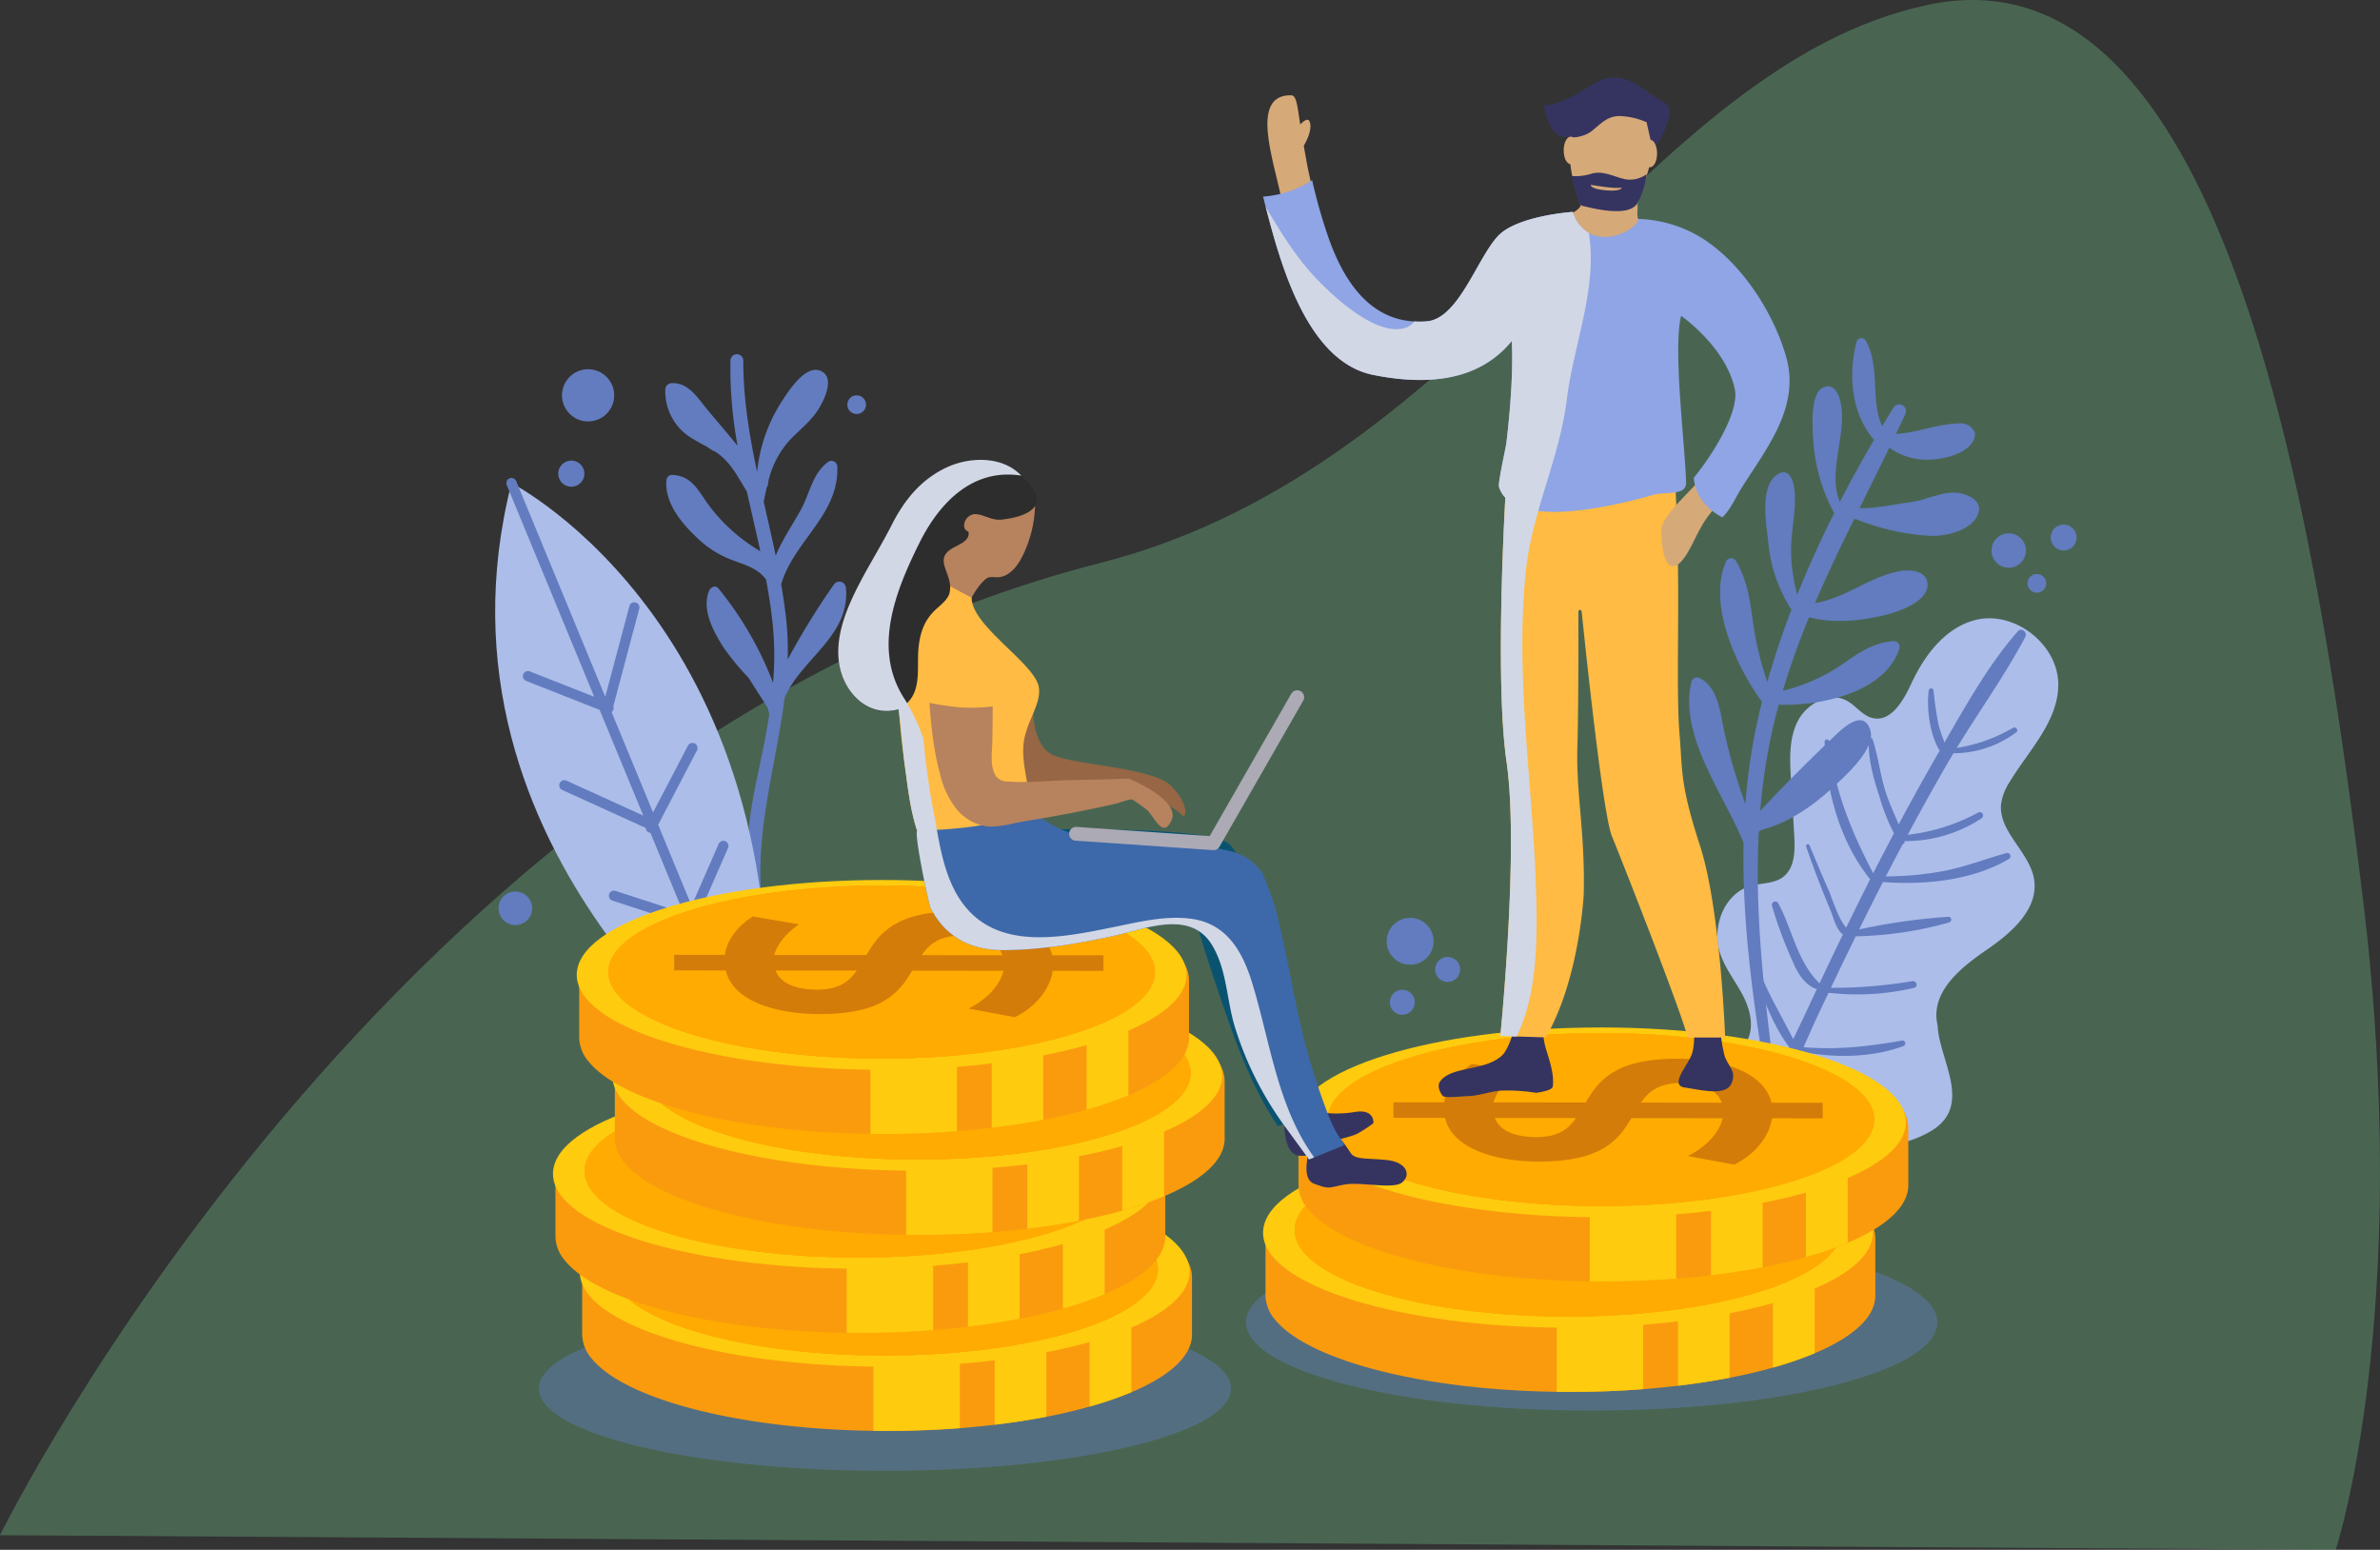 <svg xmlns="http://www.w3.org/2000/svg" xmlns:xlink="http://www.w3.org/1999/xlink" width="546.646" height="355.928" viewBox="0 0 546.646 355.928"><rect x="0" y="0" width="546.646" height="355.928" fill="#333333" stroke="none"/><defs><style>.a{fill:#86eda7;opacity:0.27;}.b{fill:#acbdea;}.c,.d{fill:#627cbf;}.d{opacity:0.43;}.e{fill:#fa9b0e;}.f{fill:#fecb0e;}.g{fill:#ffab01;}.h{fill:#d37c09;}.i{fill:#d6a978;}.j{fill:#353460;}.k{fill:#ffbb43;}.l{fill:#8fa5e5;}.m,.w{fill:#d1d7e5;}.m,.v{mix-blend-mode:color-burn;isolation:isolate;}.n{fill:#966645;}.o{fill:#095370;}.p{fill:#b7825e;}.q{opacity:0.65;fill:url(#a);}.r{fill:#3d69aa;}.s{fill:#2d2d2d;}.t{fill:url(#b);}.u{fill:#acaab5;}</style><linearGradient id="a" x1="-524.133" y1="-80.642" x2="-523.793" y2="-80.671" gradientUnits="objectBoundingBox"><stop offset="0" stop-color="#fff"/><stop offset="0.82" stop-color="#fff" stop-opacity="0"/></linearGradient><linearGradient id="b" x1="-99.481" y1="4.951" x2="-98.791" y2="4.703" gradientUnits="objectBoundingBox"><stop offset="0" stop-color="#fff"/><stop offset="0.098" stop-color="#fff" stop-opacity="0.976"/><stop offset="0.221" stop-color="#fff" stop-opacity="0.918"/><stop offset="0.36" stop-color="#fff" stop-opacity="0.816"/><stop offset="0.508" stop-color="#fff" stop-opacity="0.671"/><stop offset="0.665" stop-color="#fff" stop-opacity="0.49"/><stop offset="0.829" stop-color="#fff" stop-opacity="0.263"/><stop offset="0.996" stop-color="#fff" stop-opacity="0.004"/><stop offset="0.999" stop-color="#fff" stop-opacity="0"/></linearGradient></defs><g transform="translate(-695.869 -910.214)"><path class="a" d="M1245.686,979.968s89.1-181.52,252.784-223.307c86.949-22.2,123.753-114.261,190.234-128.191s88.114,110.195,99.71,205.4-6.248,149.45-6.248,149.45Z" transform="translate(-549.817 282.82)"/><g transform="translate(500.08 603.027)"><g transform="translate(584.638 449.189)"><path class="b" d="M372.81,293.738a12.858,12.858,0,0,1,2.07-5.205c4.325-7.1,10.914-13.62,11.062-21.93.168-9.425-10.132-17.474-19.237-15.034-6.843,1.834-11.549,8.132-14.524,14.561-1.812,3.917-4.667,8.88-8.872,7.91-2.364-.546-3.853-2.881-6-4.016-3.991-2.114-9.159.7-11.208,4.722s-1.831,8.78-1.566,13.289q.384,6.532.767,13.065c.2,3.412.139,7.421-2.6,9.46-2.1,1.561-4.992,1.322-7.5,2.059-6.032,1.771-8.915,9.431-6.954,15.4,1.157,3.52,3.562,6.472,5.27,9.759s2.668,7.4.824,10.616c-2.2,3.844-7.431,4.846-10.253,8.261-3.386,4.1-2.215,10.471.9,14.774s7.748,7.207,11.788,10.66a24.572,24.572,0,0,1,6.72,8.411c1.766-5.822,4.942-10.912,10.946-14.127,7.015-3.757,15.655-3.425,22.448-7.6,8.3-5.1,3.381-13.72,1.778-20.992a21.24,21.24,0,0,1-.461-3.246,10.364,10.364,0,0,1-.236-1.481c-.526-6.827,5.88-11.923,11.528-15.792s11.906-9.308,10.9-16.08C379.443,304.8,372.13,300.155,372.81,293.738Z" transform="translate(-302.037 -251.128)"/><path class="c" d="M374.759,253.712c-6.663,7.559-11.806,16.815-16.873,25.553-.459-1.364-1.012-2.712-1.351-4.1a73.494,73.494,0,0,1-1.133-7.789.568.568,0,0,0-1.135,0c-.486,4.046.207,10,2.531,13.764-3.254,5.578-6.378,11.231-9.418,16.929-1.024-2.513-2.227-4.978-3.034-7.573-1.221-3.925-1.681-8.048-2.941-11.938a.446.446,0,0,0-.871.119c-.245,4.343,1.1,8.906,2.421,13a45.789,45.789,0,0,0,3.341,8.432q-2.421,4.58-4.773,9.193c-5.056-9.741-8.953-19.061-10.1-30.227-.068-.659-1.065-.691-1.052,0,.216,10.921,3.44,22.947,10.457,31.594q-2.8,5.528-5.5,11.105c-1.685-1.718-3.4-7.115-3.9-8.259-1.536-3.517-3.05-7.043-4.494-10.6-.2-.491-1-.3-.815.225,1.7,4.924,3.533,9.785,5.567,14.583.658,1.549,1.3,4.495,2.875,5.618q-2.715,5.605-5.364,11.243a.772.772,0,0,0-.055-.075c-5.044-4.869-6.187-12.344-9.439-18.371a.787.787,0,0,0-1.433.6,97.9,97.9,0,0,0,4.505,12.226c1.159,2.761,2.531,5.546,5.392,6.806a.846.846,0,0,0,.446.058c-.7,1.49-1.4,2.98-2.093,4.473-1.092,2.354-2.23,4.714-3.373,7.083-2.869-5.712-6.155-11.023-8.348-17.182-.21-.592-1.141-.354-.954.263,1.894,6.262,4.362,13.424,8.407,18.777a184.991,184.991,0,0,0-9.244,21.541,1.015,1.015,0,0,0,1.847.779c3.931-6.735,7.065-14.054,10.225-21.289,7.62,1.5,16.1,1.379,23.35-1.275a.66.66,0,0,0-.351-1.272c-7.782,1.36-14.836,2.151-22.547,1.514,1.11-2.536,2.228-5.057,3.389-7.535q1.166-2.486,2.347-4.966a57.69,57.69,0,0,0,19.667-1.137c1.014-.251.564-1.684-.422-1.531a110.592,110.592,0,0,1-18.706,1.528q2.817-5.931,5.71-11.826a84.944,84.944,0,0,0,21.457-3.186c.686-.211.594-1.336-.176-1.3a140.722,140.722,0,0,0-20.5,2.9q2.517-5.105,5.1-10.179c.12-.236.244-.47.365-.706,9.653.727,20.626-.352,28.954-5.313a.736.736,0,0,0-.564-1.339c-4.852,1.328-9.453,3.179-14.425,4.121a72.526,72.526,0,0,1-13.291,1.231q1.915-3.717,3.877-7.408a.549.549,0,0,0,.418-.638c0-.019-.012-.036-.016-.055a31.622,31.622,0,0,0,17.706-5.239.764.764,0,0,0-.77-1.318,44.536,44.536,0,0,1-16.2,5.112q4.52-8.429,9.311-16.711c.395-.679.807-1.351,1.212-2.025a23.878,23.878,0,0,0,14.438-4.835c.585-.46-.162-1.346-.775-1a36.8,36.8,0,0,1-12.937,4.628c5.21-8.513,11.1-16.716,15.761-25.5C377.012,253.984,375.607,252.75,374.759,253.712Z" transform="translate(-300.133 -250.738)"/></g><path class="c" d="M363.146,231.894c-3.629-.513-7.271,1.643-10.807,2.081-3.089.382-8.747,1.637-11.912,1.4,2.283-4.613,4.586-9.229,6.842-13.884a14.735,14.735,0,0,0,9.435,2.745c3.083-.136,7.9-1.208,9.693-4.052a3.285,3.285,0,0,0,.524-1.4,1.536,1.536,0,0,0-.119-.977,3.548,3.548,0,0,0-3.475-1.877c-4.974.055-9.575,2.152-14.537,2.406q1.071-2.248,2.119-4.511a1.543,1.543,0,0,0-2.662-1.556q-1.328,2.133-2.637,4.307c-2.749-6.239-.37-13.518-3.755-19.674a1.165,1.165,0,0,0-2.107.275c-1.972,7.467-1.24,16.489,4.009,22.523-2.72,4.638-5.354,9.393-7.855,14.247-2.826-6.549,1.415-15.209.311-22.037-.326-2.025-1.246-5.345-4.031-4.291-3.325,1.258-2.523,10.058-2.361,12.536a40.318,40.318,0,0,0,4.78,16.362c-3.077,6.128-5.936,12.395-8.489,18.756a38.593,38.593,0,0,1-1.4-11.022c.075-4.422,1.375-9.4.659-13.77-.4-2.458-1.732-4.48-4.152-2.588-3.7,2.89-2.215,11.128-1.791,14.962a34.272,34.272,0,0,0,5.354,15.839c-2.1,5.5-3.974,11.063-5.547,16.651a76.615,76.615,0,0,1-3.469-15.077c-.612-4.533-1.372-8.767-3.729-12.757a1.287,1.287,0,0,0-2.207,0c-4.415,9.56,2.166,24.158,8.2,32.347-.368,1.456-.719,2.913-1.043,4.371a134.725,134.725,0,0,0-2.782,19.147,131.2,131.2,0,0,1-4.755-16.235c-1.039-4.405-1.258-10.354-5.689-12.7a1.338,1.338,0,0,0-1.942.79c-2.928,12.506,7.312,25.554,11.97,37.01-.362,18.068,2.135,36.182,5.091,54.1.194,1.18,2.265.917,2.108-.285-2.447-18.66-4.682-37.6-3.7-56.37a1.491,1.491,0,0,0,.162-.1c.108-.08.212-.166.319-.247h0c.019-.013.036-.028.055-.042,6.057-1.548,11.55-5.27,16.1-9.451,2.712-2.49,10.393-9.128,8.963-13.512-1.687-5.175-6.734,0-8.57,1.743q-8.6,8.172-16.705,16.813a132.923,132.923,0,0,1,3.287-20.671c.3-1.24.635-2.467.971-3.692,9.77.342,24.459-2.881,27.712-12.879a1.384,1.384,0,0,0-1.327-1.74c-4.244.345-7.368,2.25-10.812,4.646a41.675,41.675,0,0,1-14.651,6.768,178.249,178.249,0,0,1,6.032-16.882c5.506,1.433,11.331.874,16.9-.371,3-.671,10.793-3.092,10.295-7.485-.33-2.923-4.155-3.135-6.455-2.711-6.894,1.274-12.47,6.27-19.373,7.3,2.8-6.527,5.876-12.929,9.021-19.317.147.033.284.051.426.075a53.737,53.737,0,0,0,16.869,3.8c3.527.214,9.685-1.159,11.142-5C368.757,233.8,365.55,232.234,363.146,231.894Zm-29.079-19.4c-.007-.139-.007-.281-.011-.42.063.1.121.209.175.315A.976.976,0,0,0,334.067,212.492Z" transform="translate(282.472 188.506)"/><ellipse class="d" cx="79.475" cy="18.891" rx="79.475" ry="18.891" transform="translate(319.576 607.189)"/><ellipse class="d" cx="79.39" cy="20.273" rx="79.39" ry="20.273" transform="translate(481.98 590.603)"/><path class="c" d="M128.455,278.385c3.874-9.02,15.051-14.113,14.088-25.208a1.513,1.513,0,0,0-2.794-.756,171.22,171.22,0,0,0-10.594,17.195,65.95,65.95,0,0,0-.3-8.935c-.3-2.793-.707-5.563-1.185-8.323,2.8-9.857,13.379-16.083,12.885-27.063a1.343,1.343,0,0,0-2-1.15c-3.738,2.668-4.251,7.25-6.389,11.107-1.974,3.563-4.247,6.827-5.751,10.513-.861-4.141-1.822-8.263-2.761-12.387l.006-.012c.216-1.117.445-2.215.7-3.3a1.065,1.065,0,0,0,.258-.558c.052-.362.108-.719.162-1.078a21.178,21.178,0,0,1,4.519-8.83c2.1-2.343,4.634-4.2,6.47-6.783,1.359-1.91,4.482-7.661,1.206-9.4-3.5-1.85-7.459,4.321-8.842,6.415a36.4,36.4,0,0,0-5.986,16.717c-1.789-8.436-3.2-16.928-3.18-25.659a1.474,1.474,0,0,0-2.945,0,97.078,97.078,0,0,0,1.636,19.613c-2.247-2.74-4.552-5.433-6.83-8.145-2.29-2.727-4.362-6.4-8.3-6.229a1.508,1.508,0,0,0-1.482,1.482,12.629,12.629,0,0,0,5.3,10.66,45.824,45.824,0,0,0,4.389,2.511,8.2,8.2,0,0,0,1.868,1.125,13.555,13.555,0,0,1,1.787,1.418c2.315,2.2,3.631,4.856,5.281,7.522a1.016,1.016,0,0,0,.1.112c1.024,4.587,2.115,9.168,3.112,13.767A39.834,39.834,0,0,1,110.856,233.9c-2.344-3.291-3.782-6.518-8.25-6.7a1.328,1.328,0,0,0-1.3,1.3c-.431,5.3,3.792,10.182,7.489,13.558a23.146,23.146,0,0,0,6.59,4.287c3.22,1.371,6.64,1.931,8.811,4.888.645,3.473,1.192,6.962,1.549,10.485a72.178,72.178,0,0,1,.058,13.237,78.142,78.142,0,0,0-12.571-21.709c-.668-.83-1.8-.213-2.115.558-1.765,4.277.945,9.263,3.227,12.9a57.733,57.733,0,0,0,5.838,7.09c1.361,2.173,2.752,4.337,4.145,6.527a1.7,1.7,0,0,0,.17.22,12.729,12.729,0,0,1,.446,1.645c-.593,3.886-1.367,7.771-2.2,11.708-1.937,9.116-4,18.847-1.726,28.082a1,1,0,0,0,1.946-.264C122.257,306.912,126.656,292.809,128.455,278.385Zm9.6-17.719.046-.075c-.014.029-.031.058-.045.086Z" transform="translate(247.543 189.051)"/><g transform="translate(309.519 416.959)"><path class="b" d="M129.47,364.938S49.824,310.393,71.525,224.685C71.525,224.685,139.305,259.147,129.47,364.938Z" transform="translate(-67.779 -223.511)"/><path class="c" d="M113.767,286.22a1.175,1.175,0,0,0-2.082-1.087L103.663,300.5l-9.516-23.036a.859.859,0,0,0,.042-.08,1.148,1.148,0,0,0,.349-.457,1.163,1.163,0,0,0,0-.826l5.95-22.359a1.174,1.174,0,1,0-2.269-.6l-5.533,20.79L72.229,224.411a1.174,1.174,0,0,0-2.17.9l20.089,48.625-14.771-5.822a1.174,1.174,0,1,0-.862,2.184l16.879,6.653,10.028,24.273-17.647-8.028a1.175,1.175,0,0,0-.974,2.139l19.2,8.733a1.111,1.111,0,0,0,1.052,1.105l7.608,18.414-15.626-5.071a1.175,1.175,0,0,0-.725,2.235l16.732,5.429a1.163,1.163,0,0,0,.621.645,1.114,1.114,0,0,0,.366.078L128,365.561a1.174,1.174,0,0,0,2.17-.9l-16.409-39.717,7.126-16.286a1.174,1.174,0,0,0-2.152-.942l-6.22,14.214-7.685-18.6Z" transform="translate(-67.397 -223.685)"/></g><g transform="translate(322.803 509.291)"><g transform="translate(6.138 68.188)"><path class="e" d="M224.861,383.288v13.149c0,4.963-5.179,9.55-13.92,13.235a81.536,81.536,0,0,1-9.606,3.3q-4.624,1.311-9.934,2.341c-3.732.714-7.7,1.334-11.852,1.823-2.594.31-5.273.573-8.008.789-5.358.415-10.95.631-16.712.631-1.052,0-2.1-.009-3.139-.019-21.007-.291-39.607-3.507-51.826-8.394-6.044-2.406-10.526-5.236-12.97-8.309l-.009-.009a8.658,8.658,0,0,1-2.087-5.386V383.288c0-12.209,31.345-22.106,70.032-22.106S224.861,371.079,224.861,383.288Z" transform="translate(-84.232 -360.223)"/><path class="f" d="M154.348,360.365c-38.677,0-70.032,9.756-70.032,21.787s31.355,21.8,70.032,21.8,70.033-9.757,70.033-21.8S193.026,360.365,154.348,360.365Zm0,41.018c-34.663,0-62.767-8.892-62.767-19.87s28.1-19.87,62.767-19.87,62.767,8.892,62.767,19.87S189.013,401.383,154.348,401.383Z" transform="translate(-84.316 -360.365)"/><ellipse class="g" cx="62.767" cy="19.87" rx="62.767" ry="19.87" transform="translate(7.265 1.278)"/><ellipse class="g" cx="62.767" cy="19.87" rx="62.767" ry="19.87" transform="translate(7.265 1.278)"/><path class="f" d="M161.605,395.819v16.063c-5.358.415-10.95.631-16.712.631-1.052,0-2.1-.009-3.139-.019V397.106Z" transform="translate(-74.297 -354.181)"/><path class="f" d="M177.328,393.09v16.656c-3.732.714-7.7,1.334-11.852,1.823V394.377Z" transform="translate(-70.16 -354.657)"/><path class="f" d="M193.633,389.272v15.5a81.54,81.54,0,0,1-9.606,3.3V390.56Z" transform="translate(-66.924 -355.323)"/><g transform="translate(22.379 7.175)"><path class="h" d="M190.212,376.589l11.744.014,0,3.567-11.64-.014c-.634,4.262-4,8.389-8.718,10.645L171,388.832c4.2-2.126,7.243-5.385,7.981-8.69l-20.975-.025c-2.837,4.825-6.618,10-21.2,9.979-10.7-.013-20.027-3.243-21.592-10.03l-11.851-.013,0-3.567,11.641.014c.423-3.219,2.734-6.478,6.408-8.822l10.591,1.8c-3.254,2.3-5.041,4.735-5.672,7.04l21.184.025c2.837-4.825,6.515-10.082,21.091-10.065C179.316,366.486,188.54,369.759,190.212,376.589Zm-44.89,3.514-18.669-.022c1.151,3.09,4.924,4.4,9.539,4.4C141.226,384.491,143.534,382.624,145.321,380.1Zm24.234-8.061c-5.139-.006-7.553,1.9-9.339,4.512l18.563.022C177.629,373.4,174.066,372.047,169.556,372.042Z" transform="translate(-103.371 -366.474)"/></g></g><g transform="translate(0 45.686)"><path class="e" d="M219.635,364.128v13.149c0,4.963-5.178,9.549-13.919,13.233a81.476,81.476,0,0,1-9.607,3.3q-4.624,1.311-9.934,2.339c-3.731.715-7.7,1.335-11.852,1.824-2.594.31-5.273.573-8.008.789-5.357.413-10.949.63-16.711.63-1.052,0-2.1-.009-3.139-.019-21.007-.291-39.607-3.506-51.826-8.392-6.045-2.406-10.528-5.236-12.972-8.309l-.009-.009a8.668,8.668,0,0,1-2.087-5.386V364.128c0-12.209,31.347-22.107,70.033-22.107S219.635,351.919,219.635,364.128Z" transform="translate(-79.006 -341.063)"/><path class="f" d="M149.123,341.2c-38.677,0-70.033,9.756-70.033,21.787s31.356,21.8,70.033,21.8,70.032-9.757,70.032-21.8S187.8,341.2,149.123,341.2Zm0,41.018c-34.664,0-62.767-8.892-62.767-19.87s28.1-19.87,62.767-19.87,62.767,8.892,62.767,19.87S183.786,382.223,149.123,382.223Z" transform="translate(-79.09 -341.205)"/><ellipse class="g" cx="62.767" cy="19.87" rx="62.767" ry="19.87" transform="translate(7.266 1.278)"/><ellipse class="g" cx="62.767" cy="19.87" rx="62.767" ry="19.87" transform="translate(7.266 1.278)"/><path class="f" d="M156.379,376.659v16.063c-5.357.413-10.949.629-16.711.629-1.052,0-2.1-.009-3.139-.019V377.946Z" transform="translate(-69.071 -335.021)"/><path class="f" d="M172.1,373.93v16.655c-3.731.715-7.7,1.335-11.852,1.824V375.217Z" transform="translate(-64.934 -335.497)"/><path class="f" d="M188.408,370.112v15.5a81.465,81.465,0,0,1-9.607,3.3V371.4Z" transform="translate(-61.698 -336.163)"/><g transform="translate(22.379 7.173)"><path class="h" d="M184.986,357.43l11.745.014,0,3.566L185.087,361c-.635,4.261-4,8.389-8.719,10.645l-10.589-1.969c4.2-2.126,7.243-5.385,7.981-8.69l-20.975-.025c-2.837,4.825-6.619,10-21.2,9.979-10.7-.013-20.026-3.243-21.592-10.03l-11.851-.014,0-3.566,11.641.013c.424-3.218,2.735-6.477,6.408-8.821l10.591,1.8c-3.254,2.3-5.039,4.734-5.672,7.04l21.185.025c2.836-4.825,6.513-10.082,21.09-10.066C174.09,347.326,183.314,350.6,184.986,357.43Zm-44.89,3.513-18.667-.021c1.151,3.089,4.924,4.4,9.539,4.4C136,365.331,138.309,363.464,140.1,360.942Zm24.235-8.06c-5.139-.007-7.554,1.905-9.339,4.512l18.563.021C172.4,354.24,168.841,352.887,164.331,352.882Z" transform="translate(-98.145 -347.313)"/></g></g><g transform="translate(13.639 23.184)"><path class="e" d="M231.248,344.967v13.15c0,4.963-5.179,9.549-13.92,13.233a81.328,81.328,0,0,1-9.606,3.3q-4.624,1.312-9.936,2.341c-3.731.714-7.7,1.335-11.852,1.824-2.594.31-5.272.573-8.007.789-5.358.413-10.95.63-16.712.63-1.052,0-2.1-.009-3.139-.019-21.007-.291-39.608-3.506-51.826-8.394-6.044-2.405-10.528-5.234-12.972-8.308l-.009-.009a8.666,8.666,0,0,1-2.086-5.386v-13.15c0-12.209,31.345-22.106,70.032-22.106S231.248,332.758,231.248,344.967Z" transform="translate(-90.619 -321.903)"/><path class="f" d="M160.735,322.045c-38.677,0-70.032,9.756-70.032,21.787s31.355,21.8,70.032,21.8,70.032-9.756,70.032-21.8S199.413,322.045,160.735,322.045Zm0,41.017c-34.664,0-62.767-8.892-62.767-19.869s28.1-19.87,62.767-19.87,62.767,8.892,62.767,19.87S195.4,363.062,160.735,363.062Z" transform="translate(-90.703 -322.045)"/><ellipse class="g" cx="62.767" cy="19.87" rx="62.767" ry="19.87" transform="translate(7.265 1.278)"/><ellipse class="g" cx="62.767" cy="19.87" rx="62.767" ry="19.87" transform="translate(7.265 1.278)"/><path class="f" d="M167.992,357.5v16.063c-5.358.413-10.95.629-16.712.629-1.052,0-2.1-.009-3.139-.019V358.786Z" transform="translate(-80.684 -315.861)"/><path class="f" d="M183.714,354.77v16.654c-3.731.714-7.7,1.335-11.852,1.824V356.057Z" transform="translate(-76.547 -316.337)"/><path class="f" d="M200.02,350.952v15.5a81.313,81.313,0,0,1-9.606,3.3V352.24Z" transform="translate(-73.311 -317.003)"/><g transform="translate(22.379 7.173)"><path class="h" d="M196.6,338.27l11.745.014,0,3.566-11.64-.013c-.634,4.261-4,8.389-8.718,10.645l-10.59-1.97c4.2-2.127,7.243-5.385,7.981-8.69L164.4,341.8c-2.837,4.825-6.619,10-21.2,9.979-10.7-.013-20.026-3.243-21.591-10.03l-11.851-.014,0-3.567,11.641.014c.424-3.218,2.735-6.477,6.408-8.821l10.591,1.8c-3.254,2.3-5.039,4.734-5.671,7.038l21.184.026c2.836-4.825,6.515-10.082,21.09-10.066C185.7,328.166,194.927,331.439,196.6,338.27Zm-44.89,3.513-18.667-.022c1.151,3.09,4.924,4.4,9.539,4.405C147.613,346.171,149.921,344.3,151.707,341.782Zm24.235-8.06c-5.139-.007-7.554,1.9-9.339,4.512l18.563.021C184.016,335.08,180.453,333.727,175.943,333.722Z" transform="translate(-109.758 -328.153)"/></g></g><g transform="translate(5.455 0)"><path class="e" d="M224.281,325.227v13.149c0,4.963-5.179,9.549-13.919,13.233a81.469,81.469,0,0,1-9.607,3.3q-4.624,1.311-9.934,2.339c-3.731.715-7.7,1.335-11.852,1.824-2.594.31-5.273.573-8.008.789-5.357.415-10.949.63-16.711.63-1.053,0-2.1-.009-3.139-.018-21.007-.292-39.609-3.507-51.827-8.394-6.044-2.406-10.526-5.236-12.97-8.309l-.009-.009a8.668,8.668,0,0,1-2.087-5.386V325.227c0-12.209,31.347-22.107,70.033-22.107S224.281,313.018,224.281,325.227Z" transform="translate(-83.651 -302.162)"/><path class="f" d="M153.768,302.3c-38.677,0-70.033,9.756-70.033,21.787s31.356,21.8,70.033,21.8,70.032-9.757,70.032-21.8S192.446,302.3,153.768,302.3Zm0,41.018C119.1,343.322,91,334.43,91,323.452s28.1-19.87,62.767-19.87,62.767,8.892,62.767,19.87S188.431,343.322,153.768,343.322Z" transform="translate(-83.735 -302.304)"/><ellipse class="g" cx="62.767" cy="19.87" rx="62.767" ry="19.87" transform="translate(7.266 1.278)"/><ellipse class="g" cx="62.767" cy="19.87" rx="62.767" ry="19.87" transform="translate(7.266 1.278)"/><path class="f" d="M161.024,337.758v16.063c-5.357.415-10.949.63-16.711.63-1.053,0-2.1-.009-3.139-.018V339.045Z" transform="translate(-73.716 -296.12)"/><path class="f" d="M176.747,335.029v16.655c-3.731.715-7.7,1.335-11.852,1.824V336.316Z" transform="translate(-69.579 -296.596)"/><path class="f" d="M193.053,331.211v15.5a81.483,81.483,0,0,1-9.607,3.3V332.5Z" transform="translate(-66.343 -297.262)"/><g transform="translate(22.379 7.173)"><path class="h" d="M189.631,318.529l11.744.014,0,3.566-11.64-.013c-.635,4.261-4,8.389-8.719,10.645l-10.589-1.97c4.2-2.126,7.243-5.385,7.981-8.69l-20.975-.025c-2.839,4.825-6.619,10-21.2,9.979-10.7-.013-20.026-3.243-21.592-10.03l-11.851-.014,0-3.566,11.641.013c.424-3.218,2.735-6.477,6.408-8.821l10.591,1.8c-3.254,2.3-5.039,4.735-5.672,7.04l21.185.025c2.836-4.824,6.513-10.082,21.09-10.066C178.735,308.425,187.959,311.7,189.631,318.529Zm-44.89,3.513-18.667-.021c1.15,3.089,4.924,4.4,9.539,4.4C140.645,326.43,142.954,324.563,144.74,322.041Zm24.235-8.06c-5.139-.007-7.554,1.9-9.34,4.512l18.563.021C177.049,315.339,173.485,313.986,168.976,313.981Z" transform="translate(-102.79 -308.412)"/></g></g><g transform="translate(163.09 59.232)"><path class="e" d="M358.5,375.662v13.149c0,4.963-5.179,9.55-13.92,13.235a81.518,81.518,0,0,1-9.606,3.3q-4.624,1.311-9.934,2.341c-3.732.714-7.7,1.334-11.852,1.823-2.594.31-5.273.573-8.008.79-5.358.413-10.95.629-16.712.629-1.052,0-2.1-.009-3.139-.019-21.007-.291-39.608-3.506-51.826-8.394-6.044-2.406-10.526-5.236-12.97-8.309l-.009-.009a8.659,8.659,0,0,1-2.087-5.386V375.662c0-12.209,31.347-22.106,70.032-22.106S358.5,363.453,358.5,375.662Z" transform="translate(-217.874 -352.597)"/><path class="f" d="M287.99,352.739c-38.677,0-70.032,9.757-70.032,21.787s31.355,21.8,70.032,21.8,70.033-9.757,70.033-21.8S326.668,352.739,287.99,352.739Zm0,41.018c-34.663,0-62.767-8.892-62.767-19.87s28.1-19.869,62.767-19.869,62.767,8.892,62.767,19.869S322.655,393.757,287.99,393.757Z" transform="translate(-217.958 -352.739)"/><ellipse class="g" cx="62.767" cy="19.87" rx="62.767" ry="19.87" transform="translate(7.265 1.279)"/><ellipse class="g" cx="62.767" cy="19.87" rx="62.767" ry="19.87" transform="translate(7.265 1.279)"/><path class="f" d="M295.247,388.193v16.064c-5.358.413-10.95.629-16.712.629-1.052,0-2.1-.009-3.139-.019V389.481Z" transform="translate(-207.939 -346.555)"/><path class="f" d="M310.97,385.464V402.12c-3.732.714-7.7,1.334-11.852,1.823V386.751Z" transform="translate(-203.802 -347.031)"/><path class="f" d="M327.275,381.647v15.5a81.548,81.548,0,0,1-9.606,3.3V382.934Z" transform="translate(-200.566 -347.697)"/><g transform="translate(22.379 7.175)"><path class="h" d="M323.854,368.963l11.744.014,0,3.567-11.641-.014c-.634,4.262-4,8.389-8.718,10.645l-10.59-1.969c4.2-2.126,7.244-5.385,7.981-8.688l-20.975-.026c-2.837,4.825-6.618,10-21.2,9.979-10.7-.013-20.028-3.243-21.592-10.03l-11.851-.014,0-3.566,11.641.014c.423-3.218,2.734-6.478,6.408-8.822l10.591,1.8c-3.254,2.3-5.041,4.735-5.672,7.039l21.185.025c2.836-4.825,6.513-10.082,21.09-10.065C312.958,358.86,322.182,362.133,323.854,368.963Zm-44.89,3.514-18.669-.022c1.151,3.09,4.924,4.4,9.539,4.4C274.868,376.865,277.176,375,278.964,372.477Zm24.234-8.061c-5.138-.006-7.553,1.9-9.339,4.512l18.563.022C311.272,365.774,307.708,364.421,303.2,364.416Z" transform="translate(-237.013 -358.848)"/></g></g><g transform="translate(170.665 33.863)"><path class="e" d="M364.953,354.061V367.21c0,4.963-5.179,9.549-13.92,13.235a81.745,81.745,0,0,1-9.606,3.3q-4.624,1.311-9.934,2.341c-3.732.714-7.7,1.334-11.852,1.823-2.594.31-5.273.573-8.008.79-5.358.413-10.95.63-16.712.63-1.052,0-2.1-.009-3.139-.019-21.007-.291-39.608-3.506-51.826-8.394-6.044-2.406-10.526-5.236-12.97-8.309l-.009-.009a8.661,8.661,0,0,1-2.087-5.386V354.061c0-12.209,31.347-22.107,70.032-22.107S364.953,341.852,364.953,354.061Z" transform="translate(-224.324 -330.996)"/><path class="f" d="M294.44,331.138c-38.677,0-70.032,9.756-70.032,21.787s31.355,21.8,70.032,21.8,70.033-9.756,70.033-21.8S333.118,331.138,294.44,331.138Zm0,41.018c-34.663,0-62.767-8.891-62.767-19.87s28.1-19.869,62.767-19.869,62.767,8.892,62.767,19.869S329.1,372.156,294.44,372.156Z" transform="translate(-224.408 -331.138)"/><ellipse class="g" cx="62.767" cy="19.87" rx="62.767" ry="19.87" transform="translate(7.265 1.278)"/><ellipse class="g" cx="62.767" cy="19.87" rx="62.767" ry="19.87" transform="translate(7.265 1.278)"/><path class="f" d="M301.7,366.592v16.064c-5.358.413-10.95.63-16.712.63-1.052,0-2.1-.009-3.139-.019V367.88Z" transform="translate(-214.389 -324.954)"/><path class="f" d="M317.42,363.863v16.656c-3.732.714-7.7,1.334-11.852,1.823v-17.19Z" transform="translate(-210.252 -325.43)"/><path class="f" d="M333.725,360.046v15.5a81.739,81.739,0,0,1-9.606,3.3V361.333Z" transform="translate(-207.016 -326.096)"/><g transform="translate(22.379 7.175)"><path class="h" d="M330.3,347.362l11.744.014,0,3.565-11.641-.013c-.634,4.261-4,8.389-8.718,10.645L311.1,359.6c4.2-2.126,7.244-5.385,7.981-8.688L298.1,350.89c-2.837,4.824-6.618,10-21.2,9.979-10.7-.013-20.027-3.243-21.592-10.03l-11.851-.014,0-3.566,11.641.013c.423-3.218,2.734-6.477,6.408-8.821l10.591,1.8c-3.254,2.3-5.041,4.735-5.672,7.039l21.185.025c2.836-4.825,6.513-10.082,21.09-10.065C319.408,337.259,328.632,340.532,330.3,347.362Zm-44.89,3.514-18.669-.022c1.151,3.09,4.924,4.4,9.539,4.4C281.318,355.264,283.626,353.4,285.413,350.876Zm24.234-8.061c-5.138-.006-7.553,1.9-9.339,4.512l18.563.022C317.722,344.173,314.158,342.82,309.648,342.815Z" transform="translate(-243.463 -337.247)"/></g></g></g><g transform="translate(485.884 324.973)"><path class="i" d="M227.158,160.467c.73-1.271,1.786-3.46,1.486-5.115-.285-1.564-1.338-.779-2.3.2-.577-3.4-.712-6.66-2.031-6.7-9.678-.257-4.008,15.039-2.294,23.741,4.359-.443,3.581-1.765,6.733-3.93C228.072,165.687,227.573,162.933,227.158,160.467Z" transform="translate(-217.8 -144.751)"/><path class="i" d="M277.265,176.447s.216-.058.553-.171c.995-.336,3.041-1.158,3.667-2.41,0,0-3.144-7.545-2.514-14.252s2.725-8.383,2.725-8.383,6.078-.628,10.059-.628,7.546,3.772,7.546,3.772-.63,2.725-1.468,7.755-3.562,10.9-3.353,11.736-.628,3.563,1.048,3.563,1.258,6.287,1.258,6.287l-11.108,8.8-9.641-4.4-3.772-5.66,1.049-5.658Z" transform="translate(-208.476 -144.446)"/><path class="j" d="M259.306,346.81c2.417-.142,4.726-1.011,7.135-1.24a40.687,40.687,0,0,1,8.254.5c2.237-.335,3.748-.81,3.823-1.486.311-2.81-.625-5.463-1.562-8.586s-.467-4.37-.467-4.37l-7.025.311s-1.105,4.29-2.77,5.7c-2.029,1.716-4.635,2.249-7.16,2.8-2.191.48-5.569,1.015-6.928,3.051-.936,1.4.624,3.278.625,3.279.465.558,4.781.065,5.47.062C258.9,346.829,259.105,346.822,259.306,346.81Z" transform="translate(-211.958 -112.871)"/><path class="j" d="M302.687,330.068s.507,5.076-.507,7.614-5.076,6.937-1.523,7.445,9.306,2.031,10.66-.846-.678-3.892-1.523-6.43a33.3,33.3,0,0,1-1.015-7.106Z" transform="translate(-203.773 -113.143)"/><path class="k" d="M316,352.2h-8.667c-.364-3.241-14.809-40.083-17.335-46.214-1.926-4.7-5.426-36.783-6.964-51.663a.371.371,0,0,0-.74.047c.012,8.667,0,22.725-.235,31.028-.094,3.265.024,6.342.235,9.431.505,7.3,1.48,14.68,1.21,24.863-.047.6-.094,1.21-.153,1.82-.869,9.067-3.183,21.292-8.526,30.652l-10.464-.317s4.334-42.972,1.445-62.844c-2.443-16.794-.846-50.712-.294-60.788.094-1.844.164-2.889.164-2.889l11.8-.517,26.965-1.163s.082,1.1.2,3.335c.164,3.241.388,8.855.517,16.888.223,13.565-.352,30.335.364,38.639s0,11.192,4.7,25.638S316,352.2,316,352.2Z" transform="translate(-209.855 -131.705)"/><path class="i" d="M305.978,222.823c-3.737,4.52-10.125,9.684-10.125,13.029,0,7.136,2.049,10.809,5.293,6.269,2.749-3.849,3.129-7.857,8.579-13.031C306.141,227.224,306.3,226.867,305.978,222.823Z" transform="translate(-204.362 -131.849)"/><path class="l" d="M327.97,235.962c-1.409,2.22-2.6,5.109-4.522,6.929-3.582-1.856-6.236-5.062-6.565-9.1,4.24-5.12,10.476-15.068,9.442-20.235-1.95-9.724-12.343-16.947-12.343-16.947-1.914,7.646.9,29.408,1.139,38.275.035,1.491-.975,2.008-2.384,2.255-1.562.258-3.617.153-5.214.611-5.449,1.562-14.774,3.829-22.514,3.887-4.886.023-9.149-.822-11.4-3.265a6.054,6.054,0,0,1-1.468-2.525c-.258-.834,1.562-8.949,1.679-9.853,1.914-15.855,1.245-23.594,1.245-23.594-5.837,7.14-15.573,11.028-31.78,7.786-15.279-3.053-21.351-25.673-24.722-38.592-.211-.834-.411-1.632-.611-2.372h.012a23.738,23.738,0,0,0,11.263-3.77A123.832,123.832,0,0,0,232.9,178.4c5.12,14.81,12.743,19.108,19.8,19.5a19.876,19.876,0,0,0,2.9-.035c7.787-.658,12.167-16.63,17.358-20.529s16.16-4.6,16.16-4.6a8.256,8.256,0,0,0,3.676,4.85c4.533,2.525,10.887-.81,11.368-3.23a29.282,29.282,0,0,1,17.182,6.2c7.775,5.978,14.187,16.242,16.806,25.638C341.312,217.559,333.666,226.966,327.97,235.962Z" transform="translate(-217.95 -141.857)"/><path class="j" d="M296.475,155.649a16.891,16.891,0,0,0-6.02-1.422c-2.9-.085-4.41,1.678-6.49,3.373-2.134,1.74-6,2.022-7.972.862-1.844-1.086-2.681-4.626-3.13-6.853,0,0,1.468.842,7.261-2.29,3.614-1.953,6.623-4.836,10.929-3.7,2.812.741,5.456,2.8,7.707,4.581,0,0,3.459,1.01,2.989,3.516s-2.076,6.883-3.956,7.824Z" transform="translate(-208.372 -145.361)"/><path class="j" d="M295.529,164.331a6.574,6.574,0,0,1-4.378,1.231c-2.463-.272-5.337-2.189-8.21-1.368a11.966,11.966,0,0,1-4.653.547s1.4,6.569,2.385,6.822c3.428.878,11.025,2.62,12.8-.664A18.667,18.667,0,0,0,295.529,164.331Z" transform="translate(-207.426 -142.111)"/><path class="i" d="M282.051,166.361s5.968,1.062,7.1.6c0,0,.067.995-3.648.664S282.051,166.361,282.051,166.361Z" transform="translate(-206.77 -141.698)"/><path class="i" d="M280.005,160.1c0,1.749-.728,3.165-1.627,3.165s-1.627-1.416-1.627-3.165.728-3.164,1.627-3.164S280.005,158.351,280.005,160.1Z" transform="translate(-207.693 -143.342)"/><path class="i" d="M295.5,160.7c0,1.748-.728,3.165-1.627,3.165s-1.627-1.418-1.627-3.165.728-3.164,1.627-3.164S295.5,158.95,295.5,160.7Z" transform="translate(-204.991 -143.237)"/><path class="m" d="M272.047,234.933a6.053,6.053,0,0,0,1.468,2.525c-.552,10.077-2.149,43.994.294,60.788,2.889,19.871-1.445,62.844-1.445,62.844l3.734.113c4.194-8.529,4.66-18.892,4.584-28.177-.215-26.145-5.109-52.325-2.478-78.48,1.375-13.673,7.755-26.1,9.429-39.646,1.56-12.616,7.078-25.378,5.072-38.23a8.255,8.255,0,0,1-3.676-4.85s-10.969.716-16.16,4.6-9.572,19.871-17.358,20.529a19.87,19.87,0,0,1-2.9.035,4.439,4.439,0,0,1-1.679,1.327c-6.635,2.607-16.876-7.011-20.834-11.181-4.662-4.909-8.186-10.652-11.627-16.454,3.371,12.919,9.442,35.538,24.722,38.592,16.207,3.241,25.943-.646,31.78-7.786,0,0,.669,7.739-1.245,23.594C273.609,225.984,271.789,234.1,272.047,234.933Z" transform="translate(-217.859 -140.944)"/></g><g transform="translate(388.314 412.646)"><path class="n" d="M174,267.568s-.706,9.879,4.763,12.173,22.934,2.822,26.992,7.056,3.352,6.881,2.822,6.881-.53-1.412-7.233-4.235-20.641,1.236-26.286-2.116a20.988,20.988,0,0,1-7.939-8.468l.177-7.587Z" transform="translate(-129.246 -211.717)"/><path class="j" d="M222.125,349.963s-.325,7.468,3.409,7.792,4.869-1.947,6.33-2.759,5.358-1.461,6.981-2.274a29.084,29.084,0,0,0,3.735-2.435s.324-3.247-4.059-2.6a25.9,25.9,0,0,1-10.39-.324Z" transform="translate(-119.653 -197.798)"/><path class="j" d="M227.736,353.671s-3.226,8.321.51,9.68,3.226.849,6.962.169,11.209,1.19,13.246-.509,1.018-4.586-3.4-5.095-7.472,0-8.491-1.7a37.685,37.685,0,0,0-2.887-3.906Z" transform="translate(-118.899 -196.936)"/><path class="o" d="M240.046,356.684s-14.638-56.835-21.067-61.121-47.879-3.025-47.879-3.025-11.633,12.856,0,16.53a114.913,114.913,0,0,0,16.281,3.285,38.771,38.771,0,0,0,4.916-.584c6.537-1.32,18.3-4.061,18.348-4.073-1.473.344,7.49,26.045,8.235,28.164,3.021,8.6,6.385,16.927,11.449,24.587.031.047.061.093.093.137Z" transform="translate(-129.454 -207.392)"/><path class="p" d="M154.826,242.081c-.6,3.652-3.123,9.373-1.49,12.743s4.7-.078,8.318-1.158c-.395-1.595,3.027-6.789,4.625-7.263a4.455,4.455,0,0,1,1.511-.063c.164.011.33.018.493.015,2.626-.031,4.526-2.388,5.689-4.672a27.625,27.625,0,0,0,2.99-12.126l-.305-.459-2-3.007c-2.418-1.6-5.515-1.772-8.408-1.58-3.036.2-6.242.846-8.375,2.941C155.933,229.365,155.269,239.406,154.826,242.081Z" transform="translate(-131.745 -219.238)"/><path class="k" d="M176.731,293.008c.094.54.975,3.312.846,4.169a.3.3,0,0,1-.059.188c-3.312,4.5-8.456,6.072-13.541,6.307a42.688,42.688,0,0,1-12.813-1.644c-.07-.2-.141-.411-.2-.611-.012-.012-.012-.012-.012,0-1.55-4.709-2.1-9.689-2.772-14.586-.622-4.475-1.139-8.961-1.433-13.447-.047-.634-.082-1.28-.117-1.914s-.059-1.3-.082-1.973a123.224,123.224,0,0,0,.74-14.1,28.685,28.685,0,0,1,4.416-11.439c.47-.505.963-1,1.5-1.5l1.632.869.059.035,3.641,1.926,4.933,2.619.023.012c-.094,6.06,12.86,14.07,15.138,19.566,1.092,2.654-.575,5.872-1.55,8.3a24.665,24.665,0,0,0-1.48,4.381C174.758,284.364,176.05,288.862,176.731,293.008Z" transform="translate(-132.835 -216.098)"/><path class="q" d="M165.665,245.649c.164.011.33.018.492.015,2.627-.031,4.526-2.388,5.689-4.672a27.594,27.594,0,0,0,2.99-12.126l-.3-.459c-1.479.783-2.169,2.95-2.456,4.64-.511,2.994-.9,6.2-2.991,8.553-1.071,1.21-2.521,2.078-3.25,3.555a.558.558,0,0,1,.123-.123A1.446,1.446,0,0,0,165.665,245.649Z" transform="translate(-129.5 -218.548)"/><path class="r" d="M248.341,365.574l-3.746,1.515-4.251,1.726-5.6-7.669a77.358,77.358,0,0,1-11.451-22.807c-1.914-6.224-1.8-13.271-5.344-18.944-4.98-7.951-15.3-3.523-22.408-1.95-8.162,1.8-17.158,3.312-25.555,3.288-7.27-.012-13.13-2.948-16.524-9.572-.505-.963-3.829-16.888-3.147-17.851,0-.012,0-.012.012,0a.06.06,0,0,1,.059-.047,103.687,103.687,0,0,0,12.179-.834c9.677-1.257,14.2-3.512,14.2-3.512s.059.047.176.153a30.368,30.368,0,0,0,11.662,5.7c6.459,1.315,25.485.74,34.775,3.559a12.134,12.134,0,0,1,6.177,4.651,61.074,61.074,0,0,1,4.169,12.743c1.539,6.589,2.713,13.248,4.134,19.86a152.676,152.676,0,0,0,5.661,19.7c1.233,3.406,2.419,6.906,4.7,9.642C248.294,365.327,248.341,365.574,248.341,365.574Z" transform="translate(-132.194 -207.993)"/><path class="s" d="M180.071,230.766c-1.327,2.137-5.52,2.913-7.763,3.124-2.067.188-3.559-.893-5.3-1.2a7.275,7.275,0,0,0-.728-.07,2.654,2.654,0,0,0-2.443,3.112,1.435,1.435,0,0,0,.928.893c.552,2.278-2.666,3.112-4.122,4.122a4.125,4.125,0,0,0-1.21,1.245c-1.151,2.032,1,4.334,1.139,7.2a5.488,5.488,0,0,1-.141,1.55c-.364,1.562-2.267,2.924-3.359,3.981a7.568,7.568,0,0,0-.669.7,11.288,11.288,0,0,0-2.149,3.582,15.493,15.493,0,0,0-.669,2.431,23.227,23.227,0,0,0-.376,3.981c-.082,3.887.411,8.468-3.124,11.1a6.811,6.811,0,0,1-1.3.775c-3.758,1.715-8.327-.258-10.758-3.465-5.367-7.07-3.007-15.679.575-22.96,1.9-3.852,4.181-7.5,6.271-11.251,2.055-3.688,3.535-7.833,6.295-11.087a24.981,24.981,0,0,1,13.318-8.268c4.181-.951,9.724.834,13.154,4.146a10.871,10.871,0,0,1,2.384,3.218,1.725,1.725,0,0,1,.117.258A2.969,2.969,0,0,1,180.071,230.766Z" transform="translate(-134.871 -220.012)"/><g transform="translate(52.894 23.363)"><path class="t" d="M179.91,300.534l32.328,2.734,18.79-32.559-29.92-30.8Z" transform="translate(-179.91 -239.905)"/></g><g transform="translate(53.05 53.082)"><path class="u" d="M213.1,301.915a1.582,1.582,0,0,0,1.463-.793L233.8,267.58A1.583,1.583,0,0,0,231.052,266l-18.739,32.683-30.578-2.1h-.018a1.583,1.583,0,0,0-.2,3.16l31.567,2.168Z" transform="translate(-180.043 -265.211)"/></g><path class="p" d="M198.583,287.658c-4.742.182-9.487.3-14.232.4-4.5.094-9.262.646-13.743.273a3.066,3.066,0,0,1-2.47-1.2c-1.454-2.164-.923-5.278-.869-7.747q.085-3.824.093-7.65c0-4.476.168-9.169-.638-13.592a6.168,6.168,0,0,0-.444-1.62c-1.453-2.97-8.2-5.936-11.7-2-.894,1.005-2.823,4.348-2.55,6.539.922,7.418.781,16.835,3.337,25.913a20.149,20.149,0,0,0,3.609,7.594,11.088,11.088,0,0,0,6.728,4.036c3.065.383,6.163-.676,9.164-1.157q4.126-.661,8.232-1.426,4.351-.807,8.68-1.726,2.014-.432,4.019-.895c.554-.129,3.247-1.166,3.67-.9,0,0,1.577,1.006,3.225,2.29s3.771,7.072,5.776,2.375S198.583,287.658,198.583,287.658Z" transform="translate(-131.883 -214.322)"/><g transform="translate(19.815 37.56)"><path class="k" d="M154.158,254.061c3.442-4.12,10.447-1.3,12.041,1.685.92,1.724,2,8.692,2.263,15.318a42.281,42.281,0,0,1-8.446.385,74.609,74.609,0,0,1-7.553-1.133c-.341-3.058-.245-6.859-.674-9.512C151.429,258.578,153.28,255.112,154.158,254.061Z" transform="translate(-151.743 -251.994)"/></g><g class="v" transform="translate(0.004 0.15)"><path class="w" d="M229.906,340.137c-2.167-7.018-5.744-13.333-13.582-14.539-6.158-.948-12.577.726-18.572,1.93-11.223,2.253-25.792,5.373-33.954-5.09-4.284-5.493-5.452-12.7-6.623-19.366a169.48,169.48,0,0,1-2.707-18.767,43.168,43.168,0,0,0-4.406-9.314c-7.344-11.332-2.1-24.61,3.465-35.791,4.736-9.514,12.438-17.183,23.4-15.428-4.363-4.6-11.945-4.378-17.273-1.838-5.815,2.77-9.588,7.421-12.444,13.053-3.057,6.028-6.867,11.731-9.57,17.929-2.311,5.3-3.9,11.451-1.747,17.071,2.048,5.354,7.049,9.1,12.828,7.417.7,4.4.883,8.9,1.5,13.32.669,4.9,1.221,9.877,2.772,14.586-.681.963,2.642,16.888,3.147,17.851,3.394,6.624,9.254,9.56,16.524,9.572,8.4.023,17.393-1.491,25.555-3.288,7.105-1.574,17.428-6,22.408,1.95,3.547,5.672,3.429,12.719,5.344,18.943a77.359,77.359,0,0,0,11.451,22.807l5.6,7.669,1.17-.476C235.731,368.732,234.062,353.6,229.906,340.137Z" transform="translate(-134.875 -220.14)"/></g></g><path class="c" d="M368.325,238.459a3.949,3.949,0,1,1-3.948-3.948A3.948,3.948,0,0,1,368.325,238.459Z" transform="translate(292.786 195.163)"/><circle class="c" cx="2.154" cy="2.154" r="2.154" transform="translate(661.469 439.006)"/><circle class="c" cx="5.385" cy="5.385" r="5.385" transform="translate(514.289 517.981)"/><circle class="c" cx="2.872" cy="2.872" r="2.872" transform="translate(515.007 534.494)"/><circle class="c" cx="2.872" cy="2.872" r="2.872" transform="translate(525.418 526.955)"/><circle class="c" cx="5.997" cy="5.997" r="5.997" transform="translate(324.869 391.985)"/><path class="c" d="M86.117,223.291a3,3,0,1,1-3-3A3,3,0,0,1,86.117,223.291Z" transform="translate(243.893 192.683)"/><path class="c" d="M140.939,209.668a2.142,2.142,0,1,1-2.142-2.142A2.143,2.143,0,0,1,140.939,209.668Z" transform="translate(253.754 190.456)"/><path class="c" d="M76.157,308.406A3.855,3.855,0,1,1,72.3,304.55,3.855,3.855,0,0,1,76.157,308.406Z" transform="translate(241.857 207.379)"/><circle class="c" cx="2.977" cy="2.977" r="2.977" transform="translate(666.797 427.662)"/></g></g></svg>